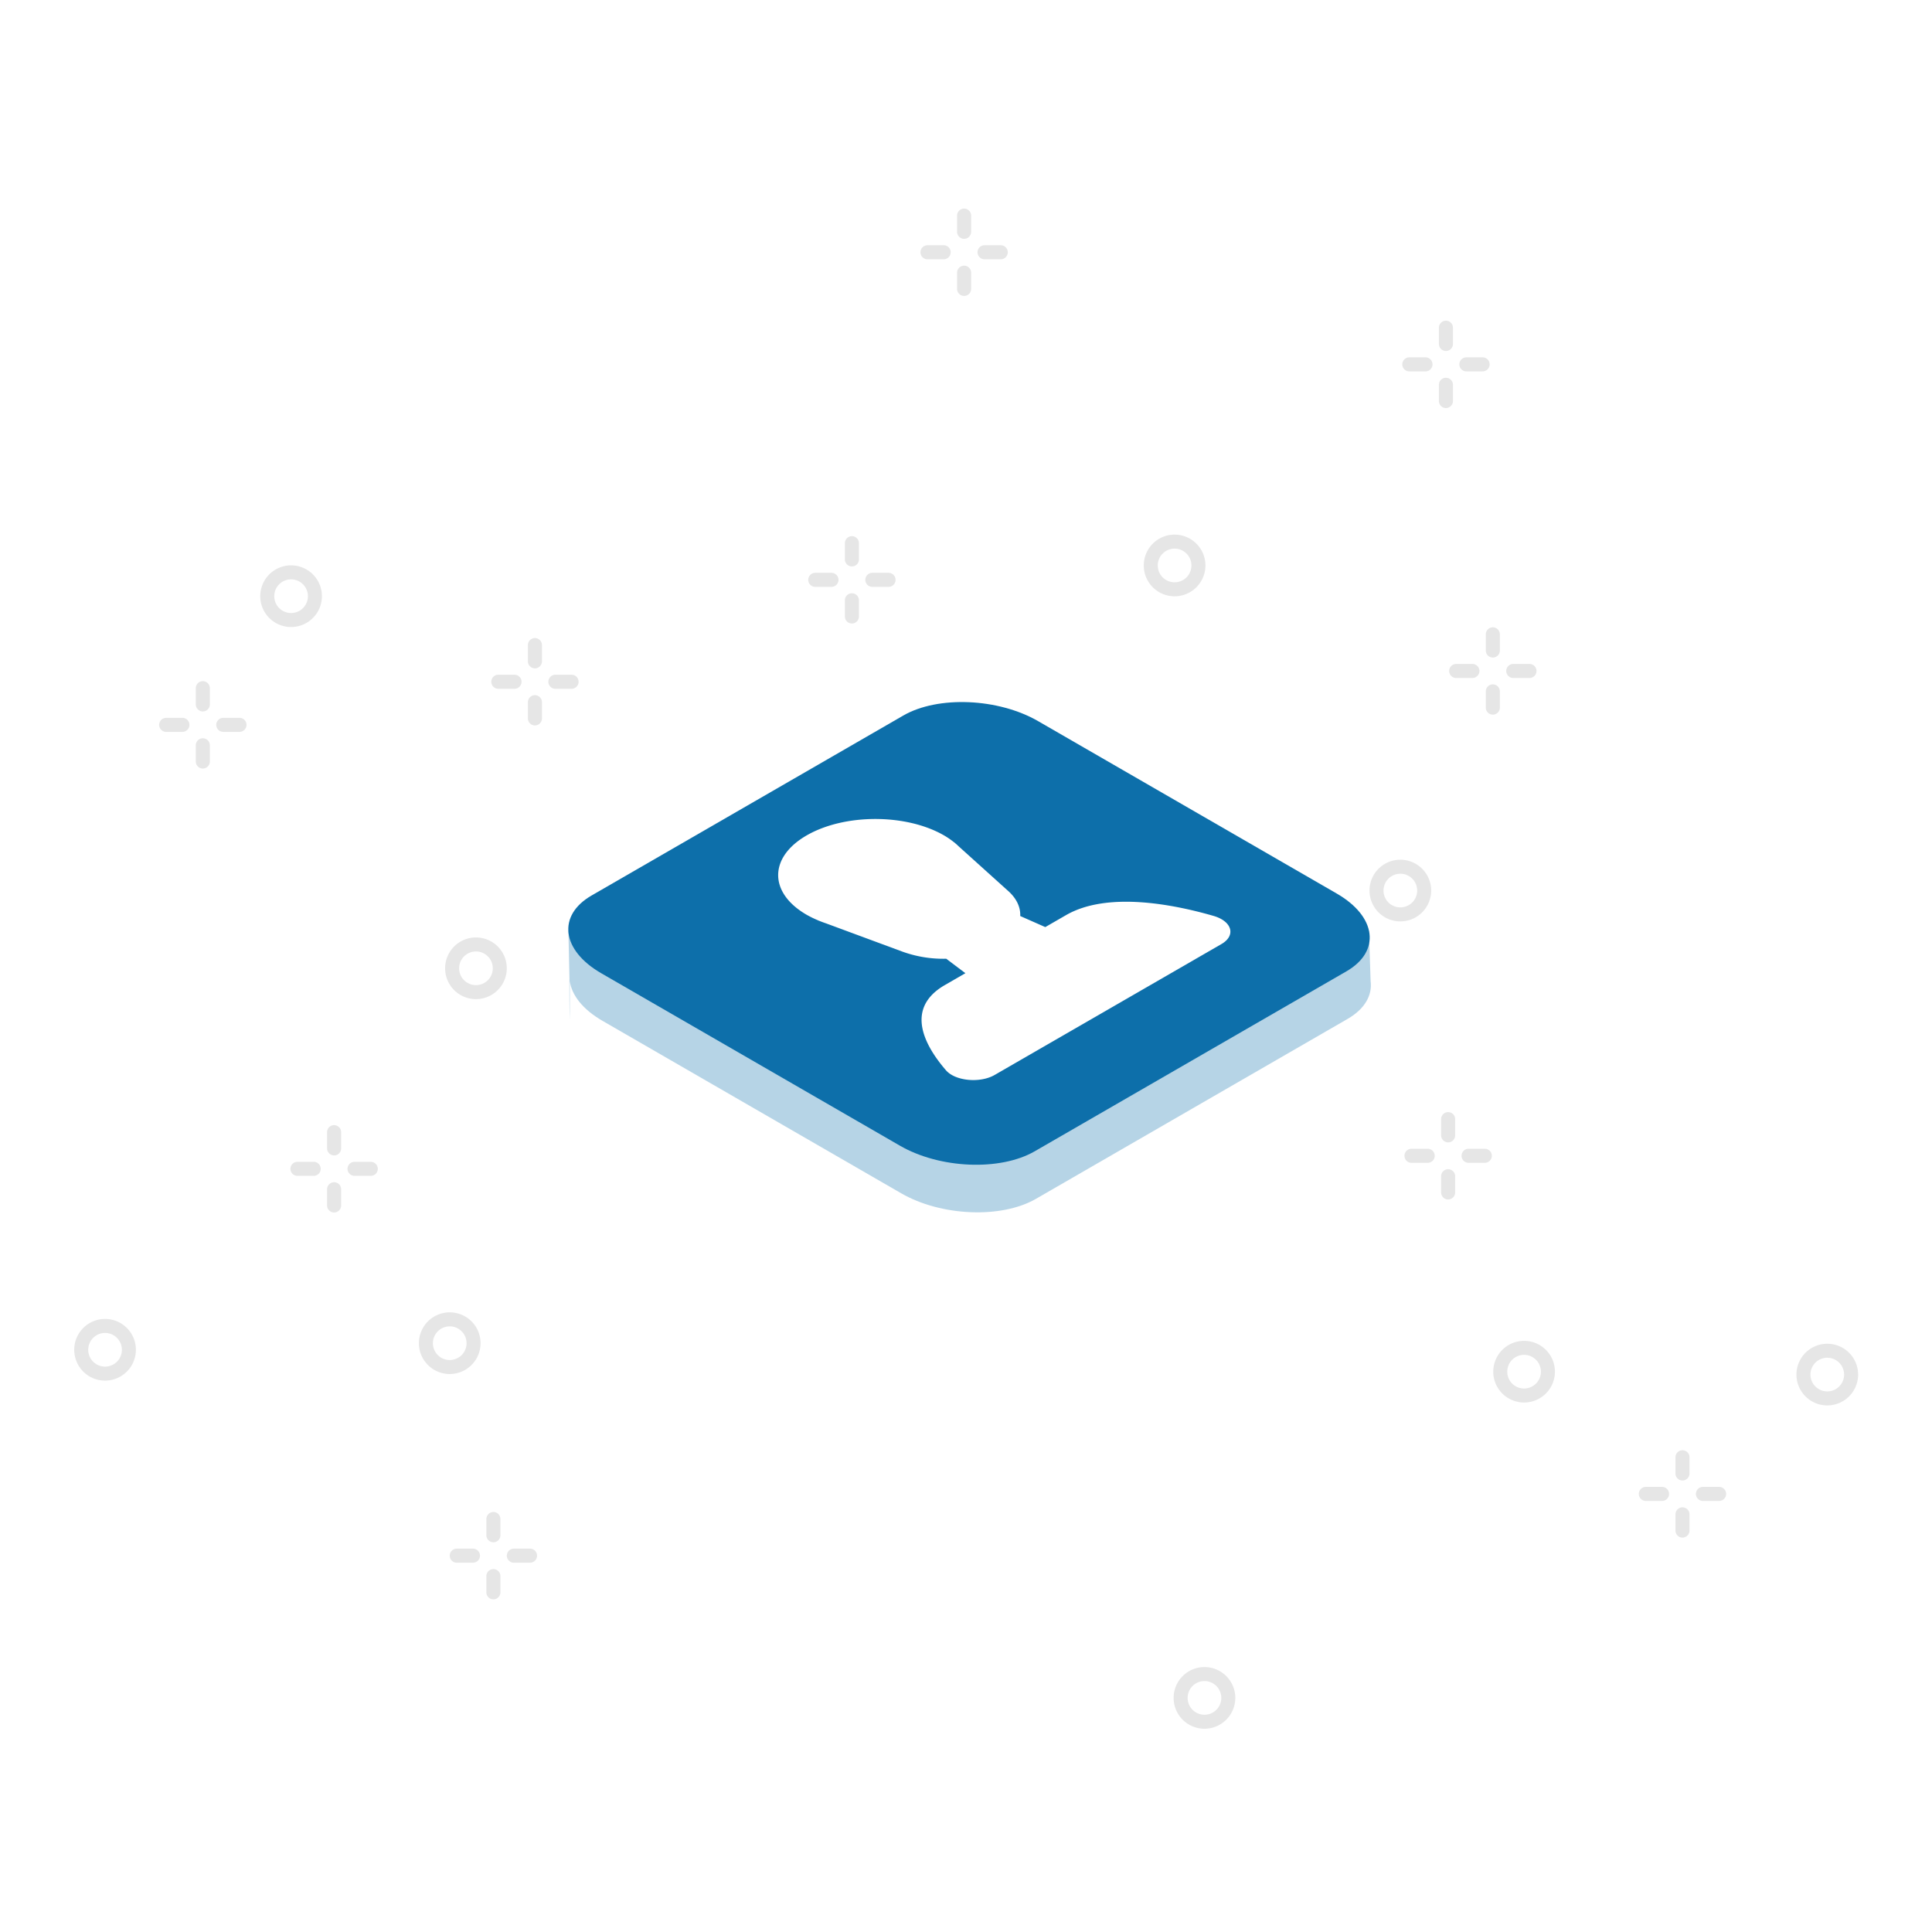 <svg xmlns="http://www.w3.org/2000/svg" xmlns:xlink="http://www.w3.org/1999/xlink" width="500" height="500" viewBox="0 0 500 500">
  <defs>
    <clipPath id="clip-path">
      <rect id="Rectangle_1216" data-name="Rectangle 1216" width="500" height="500" transform="translate(851 259)" fill="#fff" stroke="#707070" stroke-width="1"/>
    </clipPath>
    <filter id="Ellipse_125" x="-58.5" y="-62.5" width="618" height="618" filterUnits="userSpaceOnUse">
      <feOffset input="SourceAlpha"/>
      <feGaussianBlur stdDeviation="49.5" result="blur"/>
      <feFlood flood-opacity="0.051"/>
      <feComposite operator="in" in2="blur"/>
      <feComposite in="SourceGraphic"/>
    </filter>
    <clipPath id="clip-identity">
      <rect width="500" height="500"/>
    </clipPath>
  </defs>
  <g id="identity" clip-path="url(#clip-identity)">
    <g id="Mask_Group_16" data-name="Mask Group 16" transform="translate(-851 -259)" clip-path="url(#clip-path)">
      <g id="identity-2" data-name="identity" transform="translate(-4019 -951)">
        <g transform="matrix(1, 0, 0, 1, 4870, 1210)" filter="url(#Ellipse_125)">
          <circle id="Ellipse_125-2" data-name="Ellipse 125" cx="160.5" cy="160.5" r="160.5" transform="translate(90 86)" fill="#fff"/>
        </g>
        <g id="_3" data-name="3" transform="translate(4925.191 1056.937)">
          <g id="Group_1498" data-name="Group 1498" transform="translate(91.884 334.755)">
            <path id="Path_2591" data-name="Path 2591" d="M299.514,380.023h0l-.438-12.942H91.9l.275,12.3c-.064.627,0,10,.084,10.638v-10c.473,3.627,3.326,7.349,8.462,10.315l77.3,44.631c10.32,5.958,25.931,6.605,34.868,1.444l80.668-46.573C298.043,387.248,299.991,383.685,299.514,380.023Z" transform="translate(-91.873 -307.836)" fill="#b6d4e6"/>
            <path id="Path_2592" data-name="Path 2592" d="M293.258,404.445,212.59,451.018c-8.938,5.159-24.549,4.512-34.87-1.446l-77.3-44.629c-10.32-5.958-11.442-14.972-2.5-20.131l80.668-46.573c8.936-5.161,24.548-4.514,34.868,1.444l77.3,44.629C301.074,390.272,302.194,399.284,293.258,404.445Z" transform="translate(-91.884 -334.755)" fill="#0d6faa"/>
            <path id="Path_2593" data-name="Path 2593" d="M234.179,376.341c-10.491-3.03-27.5-6.35-38.157-.2l-5.374,3.1-6.486-2.865c.112-2.306-.969-4.628-3.27-6.624h0l-12.646-11.4c-.3-.29-.612-.576-.949-.854l-.249-.225-.022.013a20.574,20.574,0,0,0-2.575-1.77c-9.822-5.67-25.744-5.67-35.566,0s-9.822,14.863,0,20.534a26.6,26.6,0,0,0,2.956,1.44l-.022.013.4.147c.574.235,1.162.449,1.761.652l19.561,7.239h0a31.123,31.123,0,0,0,11.471,1.888l4.961,3.744-5.317,3.07c-10.681,6.167-4.95,16,.291,22.057,2.406,2.784,8.8,3.4,12.613,1.2L206.327,400.9l1.248-.722,28.669-16.551C240.053,381.423,239,377.732,234.179,376.341Z" transform="translate(-67.204 -321.002)" fill="#fff"/>
          </g>
        </g>
        <g id="Group_1594" data-name="Group 1594" transform="translate(4491.337 593.426)">
          <g id="Group_1462" data-name="Group 1462" transform="translate(616.875 670.558)">
            <path id="Path_2471" data-name="Path 2471" d="M523.045,813.57v-4.194a1.817,1.817,0,0,1,1.817-1.817h0a1.818,1.818,0,0,1,1.818,1.817v4.194a1.819,1.819,0,0,1-1.818,1.818h0A1.818,1.818,0,0,1,523.045,813.57Z" transform="translate(-513.562 -807.558)" fill="rgba(0,0,0,0.1)"/>
            <path id="Path_2472" data-name="Path 2472" d="M523.045,826.771v-4.194a1.818,1.818,0,0,1,1.817-1.818h0a1.819,1.819,0,0,1,1.818,1.818v4.194a1.818,1.818,0,0,1-1.818,1.817h0A1.817,1.817,0,0,1,523.045,826.771Z" transform="translate(-513.562 -805.986)" fill="rgba(0,0,0,0.1)"/>
            <path id="Path_2473" data-name="Path 2473" d="M529.589,816.032h4.194a1.817,1.817,0,0,1,1.817,1.817h0a1.817,1.817,0,0,1-1.817,1.818h-4.194a1.818,1.818,0,0,1-1.818-1.818h0A1.817,1.817,0,0,1,529.589,816.032Z" transform="translate(-512.999 -806.549)" fill="rgba(0,0,0,0.1)"/>
            <path id="Path_2474" data-name="Path 2474" d="M516.388,816.032h4.194a1.817,1.817,0,0,1,1.817,1.817h0a1.817,1.817,0,0,1-1.817,1.818h-4.194a1.817,1.817,0,0,1-1.817-1.818h0A1.817,1.817,0,0,1,516.388,816.032Z" transform="translate(-514.571 -806.549)" fill="rgba(0,0,0,0.1)"/>
          </g>
          <g id="Group_1490" data-name="Group 1490" transform="translate(587.834 755.336)">
            <path id="Path_2475" data-name="Path 2475" d="M572.095,772.328v-4.2a1.817,1.817,0,0,1,1.817-1.817h0a1.817,1.817,0,0,1,1.817,1.817v4.2a1.817,1.817,0,0,1-1.817,1.817h0A1.817,1.817,0,0,1,572.095,772.328Z" transform="translate(-562.611 -766.315)" fill="rgba(0,0,0,0.1)"/>
            <path id="Path_2476" data-name="Path 2476" d="M572.095,785.528v-4.194a1.817,1.817,0,0,1,1.817-1.817h0a1.817,1.817,0,0,1,1.817,1.817v4.194a1.817,1.817,0,0,1-1.817,1.817h0A1.817,1.817,0,0,1,572.095,785.528Z" transform="translate(-562.611 -764.743)" fill="rgba(0,0,0,0.1)"/>
            <path id="Path_2477" data-name="Path 2477" d="M578.638,774.789h4.194a1.818,1.818,0,0,1,1.818,1.818h0a1.818,1.818,0,0,1-1.818,1.817h-4.194a1.817,1.817,0,0,1-1.817-1.817h0A1.818,1.818,0,0,1,578.638,774.789Z" transform="translate(-562.048 -765.306)" fill="rgba(0,0,0,0.1)"/>
            <path id="Path_2478" data-name="Path 2478" d="M565.438,774.789h4.194a1.818,1.818,0,0,1,1.817,1.818h0a1.817,1.817,0,0,1-1.817,1.817h-4.194a1.818,1.818,0,0,1-1.819-1.817h0A1.818,1.818,0,0,1,565.438,774.789Z" transform="translate(-563.62 -765.306)" fill="rgba(0,0,0,0.1)"/>
          </g>
          <g id="Group_1464" data-name="Group 1464" transform="translate(741.57 699.57)">
            <path id="Path_2479" data-name="Path 2479" d="M684.472,699.5v-4.2a1.817,1.817,0,0,1,1.817-1.817h0a1.817,1.817,0,0,1,1.817,1.817v4.2a1.817,1.817,0,0,1-1.817,1.817h0A1.817,1.817,0,0,1,684.472,699.5Z" transform="translate(-674.988 -693.483)" fill="rgba(0,0,0,0.1)"/>
            <path id="Path_2480" data-name="Path 2480" d="M684.472,712.7V708.5a1.817,1.817,0,0,1,1.817-1.817h0a1.817,1.817,0,0,1,1.817,1.817V712.7a1.818,1.818,0,0,1-1.817,1.819h0A1.818,1.818,0,0,1,684.472,712.7Z" transform="translate(-674.988 -691.911)" fill="rgba(0,0,0,0.1)"/>
            <path id="Path_2481" data-name="Path 2481" d="M691.015,701.958h4.2a1.817,1.817,0,0,1,1.817,1.817h0a1.817,1.817,0,0,1-1.817,1.817h-4.2a1.817,1.817,0,0,1-1.817-1.817h0A1.817,1.817,0,0,1,691.015,701.958Z" transform="translate(-674.425 -692.474)" fill="rgba(0,0,0,0.1)"/>
            <path id="Path_2482" data-name="Path 2482" d="M677.815,701.958h4.194a1.817,1.817,0,0,1,1.817,1.817h0a1.817,1.817,0,0,1-1.817,1.817h-4.194A1.818,1.818,0,0,1,676,703.775h0A1.818,1.818,0,0,1,677.815,701.958Z" transform="translate(-675.997 -692.474)" fill="rgba(0,0,0,0.1)"/>
          </g>
          <g id="Group_1465" data-name="Group 1465" transform="translate(419.854 792.865)">
            <path id="Path_2483" data-name="Path 2483" d="M425.99,785.863v-4.2a1.817,1.817,0,0,1,1.817-1.817h0a1.817,1.817,0,0,1,1.817,1.817v4.2a1.817,1.817,0,0,1-1.817,1.817h0A1.817,1.817,0,0,1,425.99,785.863Z" transform="translate(-416.506 -779.85)" fill="rgba(0,0,0,0.1)"/>
            <path id="Path_2484" data-name="Path 2484" d="M425.99,799.063v-4.194a1.817,1.817,0,0,1,1.817-1.817h0a1.817,1.817,0,0,1,1.817,1.817v4.194a1.818,1.818,0,0,1-1.817,1.819h0A1.818,1.818,0,0,1,425.99,799.063Z" transform="translate(-416.506 -778.278)" fill="rgba(0,0,0,0.1)"/>
            <path id="Path_2485" data-name="Path 2485" d="M432.533,788.325h4.194a1.817,1.817,0,0,1,1.819,1.817h0a1.818,1.818,0,0,1-1.819,1.817h-4.194a1.817,1.817,0,0,1-1.817-1.817h0A1.817,1.817,0,0,1,432.533,788.325Z" transform="translate(-415.943 -778.841)" fill="rgba(0,0,0,0.1)"/>
            <path id="Path_2486" data-name="Path 2486" d="M419.332,788.325h4.2a1.817,1.817,0,0,1,1.817,1.817h0a1.817,1.817,0,0,1-1.817,1.817h-4.2a1.817,1.817,0,0,1-1.817-1.817h0A1.817,1.817,0,0,1,419.332,788.325Z" transform="translate(-417.515 -778.841)" fill="rgba(0,0,0,0.1)"/>
          </g>
          <g id="Group_1466" data-name="Group 1466" transform="translate(753.705 778.92)">
            <path id="Path_2487" data-name="Path 2487" d="M682.848,775.764v-4.194a1.818,1.818,0,0,1,1.817-1.819h0a1.818,1.818,0,0,1,1.817,1.819v4.194a1.817,1.817,0,0,1-1.817,1.817h0A1.817,1.817,0,0,1,682.848,775.764Z" transform="translate(-673.364 -769.751)" fill="rgba(0,0,0,0.1)"/>
            <path id="Path_2488" data-name="Path 2488" d="M682.848,788.965v-4.2a1.817,1.817,0,0,1,1.817-1.817h0a1.817,1.817,0,0,1,1.817,1.817v4.2a1.817,1.817,0,0,1-1.817,1.817h0A1.817,1.817,0,0,1,682.848,788.965Z" transform="translate(-673.364 -768.179)" fill="rgba(0,0,0,0.1)"/>
            <path id="Path_2489" data-name="Path 2489" d="M689.391,778.226h4.194a1.818,1.818,0,0,1,1.818,1.817h0a1.818,1.818,0,0,1-1.818,1.817h-4.194a1.817,1.817,0,0,1-1.817-1.817h0A1.817,1.817,0,0,1,689.391,778.226Z" transform="translate(-672.801 -768.742)" fill="rgba(0,0,0,0.1)"/>
            <path id="Path_2490" data-name="Path 2490" d="M676.19,778.226h4.2a1.817,1.817,0,0,1,1.817,1.817h0a1.817,1.817,0,0,1-1.817,1.817h-4.2a1.817,1.817,0,0,1-1.817-1.817h0A1.817,1.817,0,0,1,676.19,778.226Z" transform="translate(-674.373 -768.742)" fill="rgba(0,0,0,0.1)"/>
          </g>
          <g id="Group_1467" data-name="Group 1467" transform="translate(802.786 991.897)">
            <path id="Path_2491" data-name="Path 2491" d="M768.173,963.715V959.52a1.818,1.818,0,0,1,1.819-1.817h0a1.817,1.817,0,0,1,1.817,1.817v4.194a1.817,1.817,0,0,1-1.817,1.817h0A1.818,1.818,0,0,1,768.173,963.715Z" transform="translate(-758.69 -957.703)" fill="rgba(0,0,0,0.1)"/>
            <path id="Path_2492" data-name="Path 2492" d="M768.173,976.916v-4.194a1.819,1.819,0,0,1,1.819-1.819h0a1.818,1.818,0,0,1,1.817,1.819v4.194a1.817,1.817,0,0,1-1.817,1.818h0A1.818,1.818,0,0,1,768.173,976.916Z" transform="translate(-758.69 -956.131)" fill="rgba(0,0,0,0.1)"/>
            <path id="Path_2493" data-name="Path 2493" d="M774.717,966.177h4.194a1.817,1.817,0,0,1,1.818,1.817h0a1.818,1.818,0,0,1-1.818,1.818h-4.194a1.818,1.818,0,0,1-1.817-1.818h0A1.817,1.817,0,0,1,774.717,966.177Z" transform="translate(-758.127 -956.694)" fill="rgba(0,0,0,0.1)"/>
            <path id="Path_2494" data-name="Path 2494" d="M761.516,966.177h4.194a1.817,1.817,0,0,1,1.819,1.817h0a1.818,1.818,0,0,1-1.819,1.818h-4.194a1.818,1.818,0,0,1-1.817-1.818h0A1.817,1.817,0,0,1,761.516,966.177Z" transform="translate(-759.699 -956.694)" fill="rgba(0,0,0,0.1)"/>
          </g>
          <g id="Group_1468" data-name="Group 1468" transform="translate(742.138 904.391)">
            <path id="Path_2495" data-name="Path 2495" d="M713.98,885.521v-4.194a1.817,1.817,0,0,1,1.817-1.817h0a1.817,1.817,0,0,1,1.817,1.817v4.194a1.817,1.817,0,0,1-1.817,1.818h0A1.817,1.817,0,0,1,713.98,885.521Z" transform="translate(-704.496 -879.509)" fill="rgba(0,0,0,0.1)"/>
            <path id="Path_2496" data-name="Path 2496" d="M713.98,898.722v-4.194a1.817,1.817,0,0,1,1.817-1.817h0a1.817,1.817,0,0,1,1.817,1.817v4.194a1.818,1.818,0,0,1-1.817,1.819h0A1.818,1.818,0,0,1,713.98,898.722Z" transform="translate(-704.496 -877.937)" fill="rgba(0,0,0,0.1)"/>
            <path id="Path_2497" data-name="Path 2497" d="M720.523,887.984h4.2a1.817,1.817,0,0,1,1.817,1.817h0a1.817,1.817,0,0,1-1.817,1.818h-4.2a1.817,1.817,0,0,1-1.817-1.818h0A1.817,1.817,0,0,1,720.523,887.984Z" transform="translate(-703.933 -878.5)" fill="rgba(0,0,0,0.1)"/>
            <path id="Path_2498" data-name="Path 2498" d="M707.323,887.984h4.194a1.817,1.817,0,0,1,1.817,1.817h0a1.817,1.817,0,0,1-1.817,1.818h-4.194a1.818,1.818,0,0,1-1.818-1.818h0A1.818,1.818,0,0,1,707.323,887.984Z" transform="translate(-705.505 -878.5)" fill="rgba(0,0,0,0.1)"/>
          </g>
          <g id="Group_1491" data-name="Group 1491" transform="translate(505.803 781.711)">
            <path id="Path_2499" data-name="Path 2499" d="M695.792,974.9V970.7a1.819,1.819,0,0,1,1.818-1.818h0a1.818,1.818,0,0,1,1.817,1.818V974.9a1.817,1.817,0,0,1-1.817,1.817h0A1.818,1.818,0,0,1,695.792,974.9Z" transform="translate(-686.309 -968.883)" fill="rgba(0,0,0,0.1)"/>
            <path id="Path_2500" data-name="Path 2500" d="M695.792,988.1V983.9a1.818,1.818,0,0,1,1.818-1.818h0a1.818,1.818,0,0,1,1.817,1.818V988.1a1.817,1.817,0,0,1-1.817,1.817h0A1.818,1.818,0,0,1,695.792,988.1Z" transform="translate(-686.309 -967.311)" fill="rgba(0,0,0,0.1)"/>
            <path id="Path_2501" data-name="Path 2501" d="M702.336,977.358h4.194a1.817,1.817,0,0,1,1.818,1.818h0a1.817,1.817,0,0,1-1.818,1.817h-4.194a1.817,1.817,0,0,1-1.818-1.817h0A1.817,1.817,0,0,1,702.336,977.358Z" transform="translate(-685.746 -967.874)" fill="rgba(0,0,0,0.1)"/>
            <path id="Path_2502" data-name="Path 2502" d="M689.135,977.358h4.2a1.818,1.818,0,0,1,1.817,1.818h0a1.818,1.818,0,0,1-1.817,1.817h-4.2a1.817,1.817,0,0,1-1.817-1.817h0A1.817,1.817,0,0,1,689.135,977.358Z" transform="translate(-687.318 -967.874)" fill="rgba(0,0,0,0.1)"/>
          </g>
          <g id="Group_1471" data-name="Group 1471" transform="translate(495.054 1007.881)">
            <path id="Path_2507" data-name="Path 2507" d="M493.187,978V973.8A1.818,1.818,0,0,1,495,971.986h0a1.818,1.818,0,0,1,1.819,1.817V978A1.818,1.818,0,0,1,495,979.815h0A1.818,1.818,0,0,1,493.187,978Z" transform="translate(-483.704 -971.986)" fill="rgba(0,0,0,0.1)"/>
            <path id="Path_2508" data-name="Path 2508" d="M493.187,991.2V987A1.818,1.818,0,0,1,495,985.186h0A1.818,1.818,0,0,1,496.823,987v4.2A1.818,1.818,0,0,1,495,993.016h0A1.818,1.818,0,0,1,493.187,991.2Z" transform="translate(-483.704 -970.414)" fill="rgba(0,0,0,0.1)"/>
            <path id="Path_2509" data-name="Path 2509" d="M499.731,980.46h4.194a1.817,1.817,0,0,1,1.817,1.817h0a1.818,1.818,0,0,1-1.817,1.818h-4.194a1.818,1.818,0,0,1-1.817-1.818h0A1.817,1.817,0,0,1,499.731,980.46Z" transform="translate(-483.141 -970.977)" fill="rgba(0,0,0,0.1)"/>
            <path id="Path_2510" data-name="Path 2510" d="M486.53,980.46h4.194a1.818,1.818,0,0,1,1.818,1.817h0a1.819,1.819,0,0,1-1.818,1.818H486.53a1.818,1.818,0,0,1-1.817-1.818h0A1.817,1.817,0,0,1,486.53,980.46Z" transform="translate(-484.713 -970.977)" fill="rgba(0,0,0,0.1)"/>
          </g>
          <g id="Group_1472" data-name="Group 1472" transform="translate(453.83 907.764)">
            <path id="Path_2511" data-name="Path 2511" d="M468.861,888.536v-4.2a1.817,1.817,0,0,1,1.817-1.817h0a1.817,1.817,0,0,1,1.817,1.817v4.2a1.817,1.817,0,0,1-1.817,1.817h0A1.817,1.817,0,0,1,468.861,888.536Z" transform="translate(-459.377 -882.523)" fill="rgba(0,0,0,0.1)"/>
            <path id="Path_2512" data-name="Path 2512" d="M468.861,901.736v-4.194a1.817,1.817,0,0,1,1.817-1.817h0a1.817,1.817,0,0,1,1.817,1.817v4.194a1.818,1.818,0,0,1-1.817,1.818h0A1.818,1.818,0,0,1,468.861,901.736Z" transform="translate(-459.377 -880.951)" fill="rgba(0,0,0,0.1)"/>
            <path id="Path_2513" data-name="Path 2513" d="M475.4,891h4.2a1.817,1.817,0,0,1,1.817,1.817h0a1.817,1.817,0,0,1-1.817,1.817h-4.2a1.817,1.817,0,0,1-1.817-1.817h0A1.817,1.817,0,0,1,475.4,891Z" transform="translate(-458.814 -881.514)" fill="rgba(0,0,0,0.1)"/>
            <path id="Path_2514" data-name="Path 2514" d="M462.2,891H466.4a1.817,1.817,0,0,1,1.817,1.817h0a1.817,1.817,0,0,1-1.817,1.817H462.2a1.818,1.818,0,0,1-1.819-1.817h0A1.818,1.818,0,0,1,462.2,891Z" transform="translate(-460.386 -881.514)" fill="rgba(0,0,0,0.1)"/>
          </g>
          <g id="Group_1474" data-name="Group 1474" transform="translate(446.016 762.888)">
            <path id="Path_2516" data-name="Path 2516" d="M448.873,769.024a7.981,7.981,0,1,1,7.981-7.98A7.989,7.989,0,0,1,448.873,769.024Zm0-12.337a4.356,4.356,0,1,0,4.357,4.357A4.361,4.361,0,0,0,448.873,756.688Z" transform="translate(-440.893 -753.063)" fill="rgba(0,0,0,0.1)"/>
          </g>
          <g id="Group_1489" data-name="Group 1489" transform="translate(674.667 754.933)">
            <path id="Path_2517" data-name="Path 2517" d="M631.194,772.918a7.981,7.981,0,1,1,7.981-7.981A7.99,7.99,0,0,1,631.194,772.918Zm0-12.337a4.356,4.356,0,1,0,4.356,4.355A4.361,4.361,0,0,0,631.194,760.581Z" transform="translate(-623.213 -756.955)" fill="rgba(0,0,0,0.1)"/>
          </g>
          <g id="Group_1477" data-name="Group 1477" transform="translate(733.087 839.066)">
            <path id="Path_2519" data-name="Path 2519" d="M705.4,837.1a7.981,7.981,0,1,1,7.981-7.981A7.99,7.99,0,0,1,705.4,837.1Zm0-12.337a4.356,4.356,0,1,0,4.357,4.355A4.36,4.36,0,0,0,705.4,824.76Z" transform="translate(-697.417 -821.135)" fill="rgba(0,0,0,0.1)"/>
          </g>
          <g id="Group_1478" data-name="Group 1478" transform="translate(843.581 964.333)">
            <path id="Path_2520" data-name="Path 2520" d="M804.134,949.034a7.981,7.981,0,1,1,7.981-7.981A7.99,7.99,0,0,1,804.134,949.034Zm0-12.338a4.356,4.356,0,1,0,4.356,4.357A4.361,4.361,0,0,0,804.134,936.7Z" transform="translate(-796.153 -933.072)" fill="rgba(0,0,0,0.1)"/>
          </g>
          <g id="Group_1480" data-name="Group 1480" transform="translate(765.113 963.583)">
            <path id="Path_2522" data-name="Path 2522" d="M734.016,948.365A7.981,7.981,0,1,1,742,940.383,7.99,7.99,0,0,1,734.016,948.365Zm0-12.337a4.355,4.355,0,1,0,4.355,4.355A4.361,4.361,0,0,0,734.016,936.028Z" transform="translate(-726.035 -932.402)" fill="rgba(0,0,0,0.1)"/>
          </g>
          <g id="Group_1481" data-name="Group 1481" transform="translate(682.4 1048.008)">
            <path id="Path_2523" data-name="Path 2523" d="M660.1,1023.806a7.981,7.981,0,1,1,7.981-7.981A7.99,7.99,0,0,1,660.1,1023.806Zm0-12.337a4.356,4.356,0,1,0,4.357,4.355A4.36,4.36,0,0,0,660.1,1011.469Z" transform="translate(-652.123 -1007.843)" fill="rgba(0,0,0,0.1)"/>
          </g>
          <g id="Group_1483" data-name="Group 1483" transform="translate(487.073 956.21)">
            <path id="Path_2525" data-name="Path 2525" d="M485.562,941.776a7.981,7.981,0,1,1,7.98-7.98A7.989,7.989,0,0,1,485.562,941.776Zm0-12.337a4.356,4.356,0,1,0,4.355,4.357A4.362,4.362,0,0,0,485.562,929.439Z" transform="translate(-477.581 -925.814)" fill="rgba(0,0,0,0.1)"/>
          </g>
          <g id="Group_1484" data-name="Group 1484" transform="translate(493.859 859.185)">
            <path id="Path_2526" data-name="Path 2526" d="M491.625,855.076a7.981,7.981,0,1,1,7.981-7.981A7.99,7.99,0,0,1,491.625,855.076Zm0-12.337a4.356,4.356,0,1,0,4.357,4.355A4.36,4.36,0,0,0,491.625,842.739Z" transform="translate(-483.645 -839.113)" fill="rgba(0,0,0,0.1)"/>
          </g>
          <g id="Group_1485" data-name="Group 1485" transform="translate(397.872 957.918)">
            <path id="Path_2527" data-name="Path 2527" d="M405.853,943.3a7.981,7.981,0,1,1,7.981-7.981A7.99,7.99,0,0,1,405.853,943.3Zm0-12.337a4.356,4.356,0,1,0,4.355,4.355A4.361,4.361,0,0,0,405.853,930.965Z" transform="translate(-397.872 -927.34)" fill="rgba(0,0,0,0.1)"/>
          </g>
        </g>
      </g>
    </g>
  </g>
</svg>
